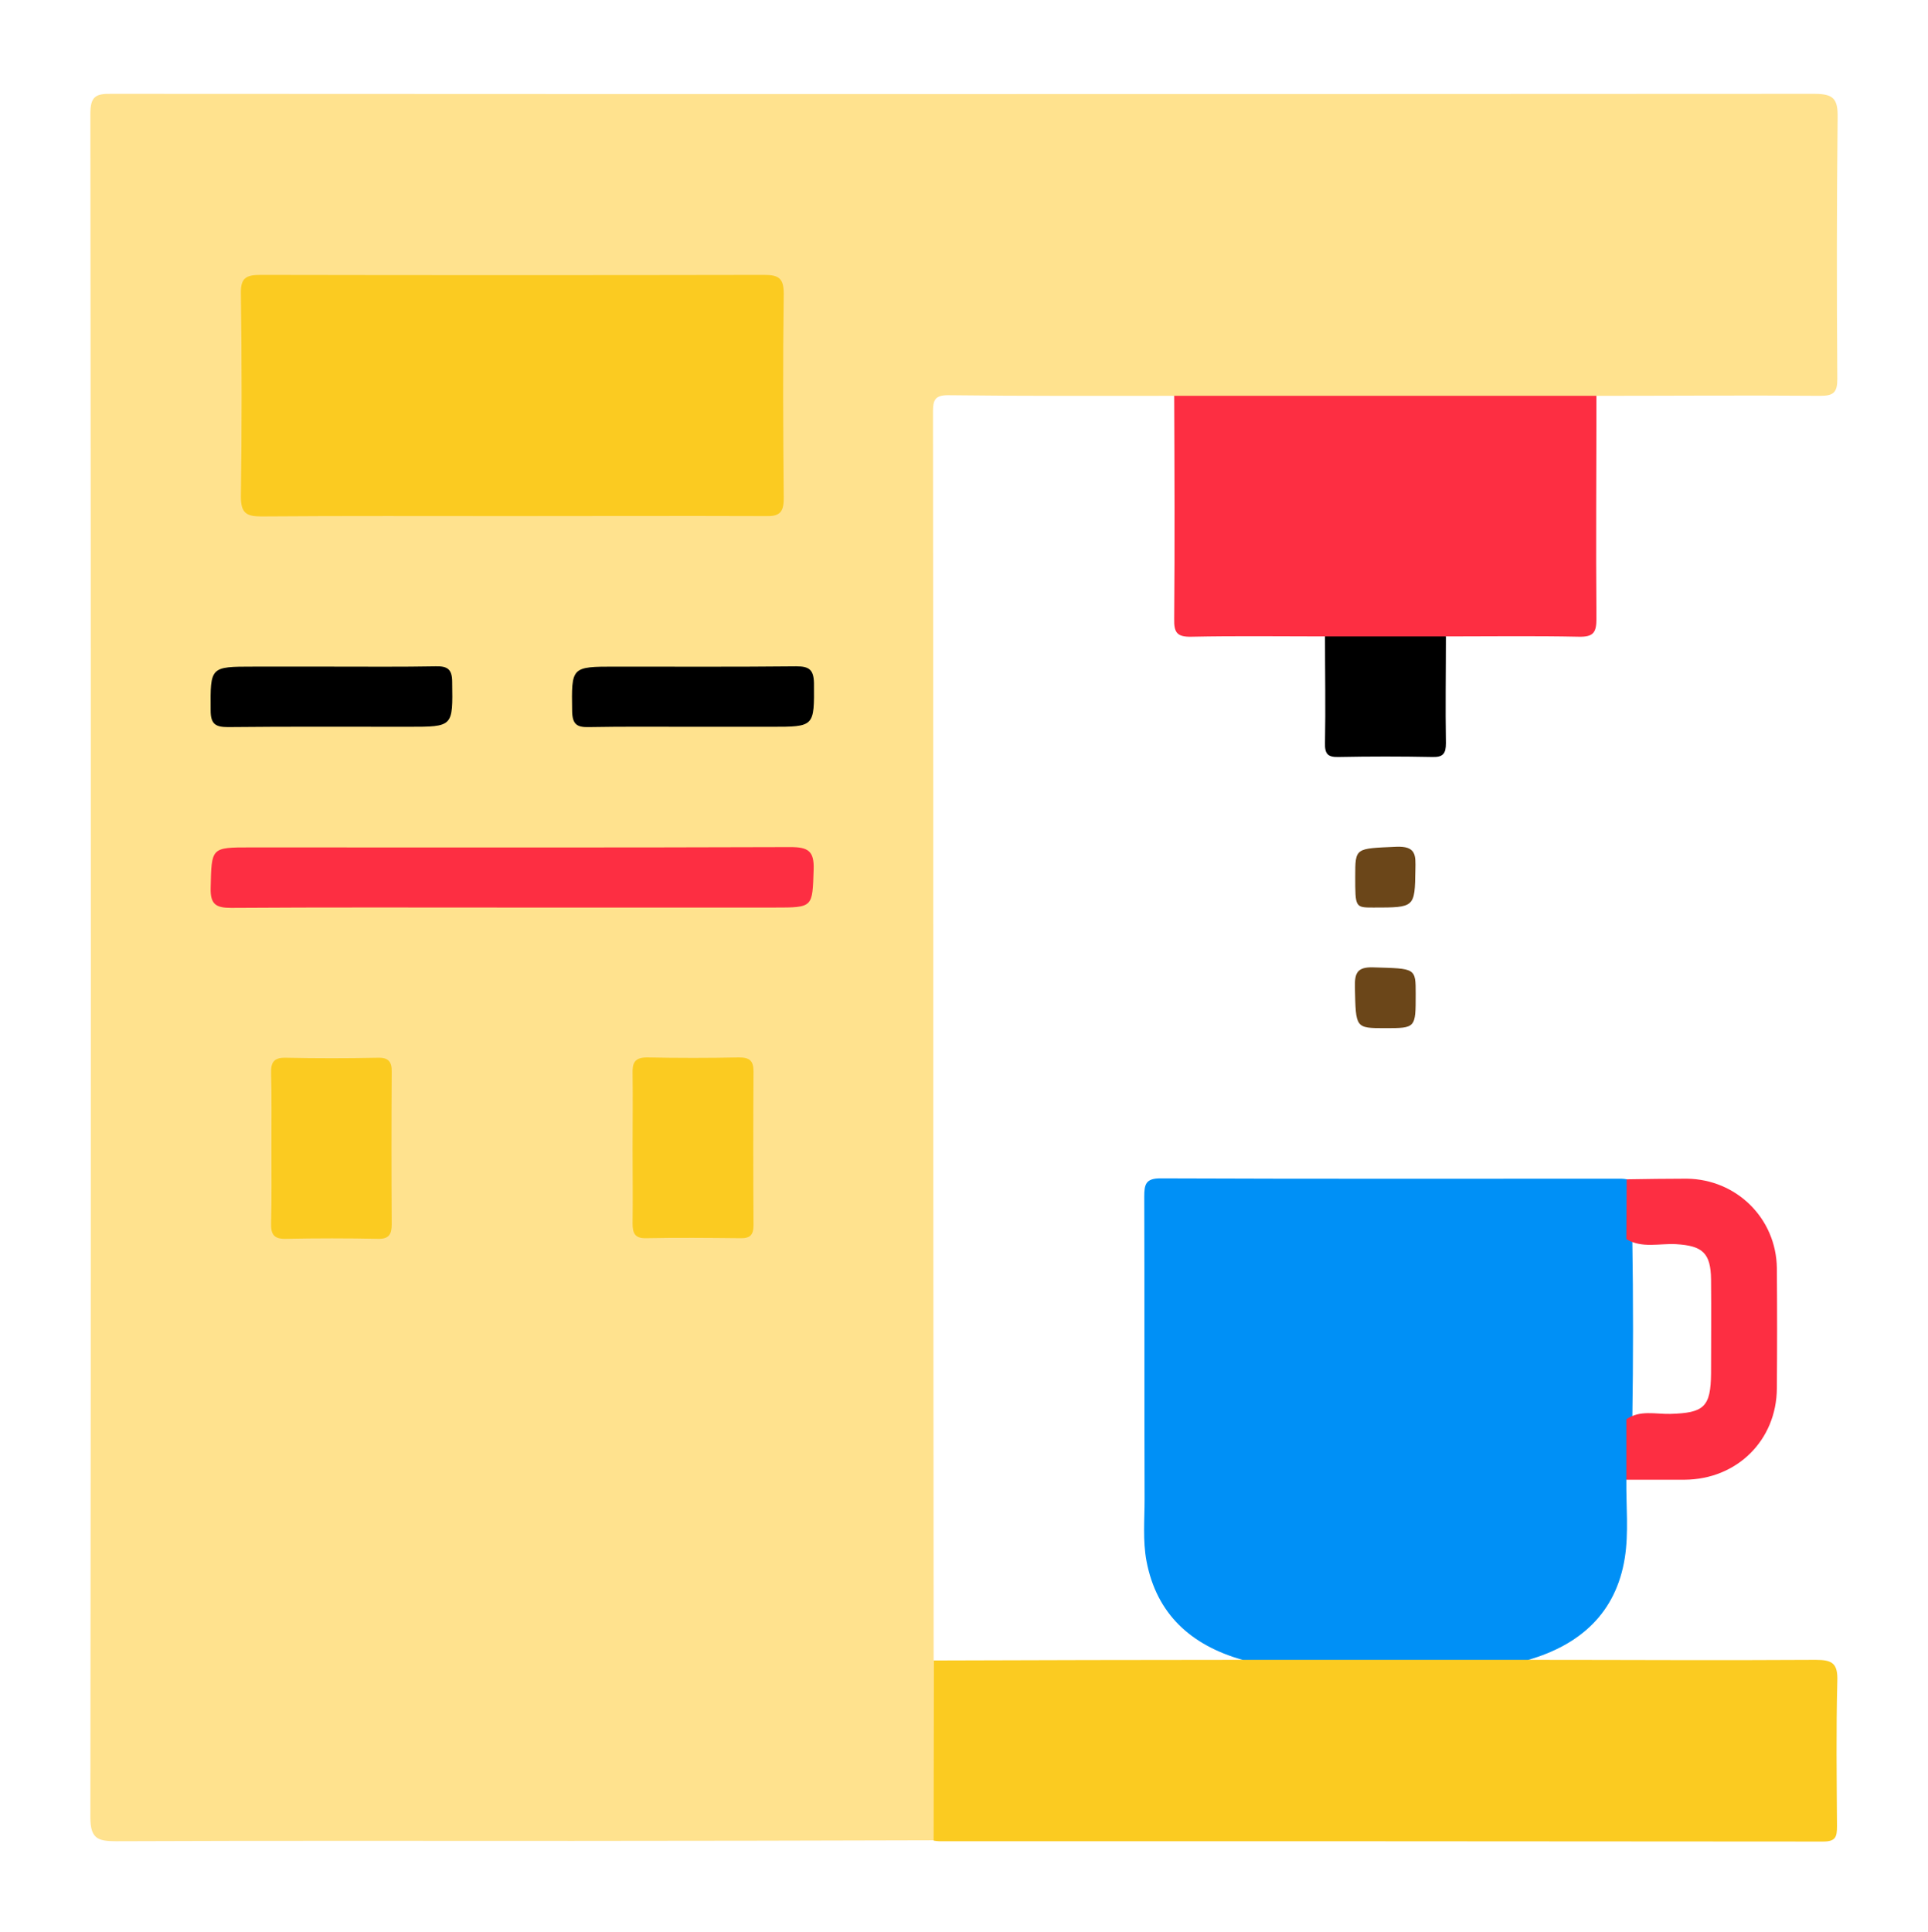 <?xml version="1.0" encoding="utf-8"?>
<!-- Generator: Adobe Illustrator 23.0.3, SVG Export Plug-In . SVG Version: 6.00 Build 0)  -->
<svg version="1.0" id="Layer_1" xmlns="http://www.w3.org/2000/svg" xmlns:xlink="http://www.w3.org/1999/xlink" x="0px" y="0px"
	 viewBox="0 0 612.3 613.5" style="enable-background:new 0 0 612.3 613.5;" xml:space="preserve">
<path style="fill:#FFE28E;" d="M296.6,584.4c-38.2,0.1-76.5,0.2-114.7,0.2c-48.4,0-96.8-0.1-145.2,0.1c-5.8,0-8-1-8-7.6
	c0.2-180.3,0.2-360.6,0-540.9c0-5.4,1.5-6.5,6.6-6.4c180.3,0.1,360.6,0.1,540.9,0c6.1,0,7.5,1.6,7.4,7.5
	c-0.3,27.7-0.3,55.4-0.1,83.1c0,4.2-1.2,5.3-5.4,5.3c-23.7-0.2-47.4,0-71.1,0c-2.3,1.9-5.2,1.9-8,1.9c-39.4,0-78.8,0-118.2,0
	c-2.8,0-5.6,0.1-8-1.9c-23.9,0-47.8,0.1-71.7-0.2c-4.2,0-4.8,1.6-4.8,5.2c0.1,79.8,0.1,159.6,0.1,239.5c0,52.3,0.1,104.7,0.1,157
	c1.8,2.1,1.8,4.7,1.8,7.3c0.1,14.2,0.1,28.4,0,42.7C298.4,579.7,298.6,582.4,296.6,584.4z"/>
<path style="fill:#0090F6;" d="M516.5,469.9c-0.1,8.3,0.8,16.8-0.5,24.9c-2.8,17.4-14.1,27.5-30.6,32.3c-2.1,2.4-5,2.1-7.8,2.1
	c-25.1,0.1-50.1,0.1-75.2,0c-2.7,0-5.7,0.3-7.8-2.1c-16.3-4.6-27.3-14.5-30.5-31.4c-1.2-6.4-0.6-13.1-0.6-19.6
	c-0.1-32.1,0-64.1-0.1-96.2c0-3.8,0.5-5.7,5.1-5.7c48.8,0.2,97.6,0.1,146.4,0.1c0.6,0,1.2,0.1,1.8,0.2c3.3,6.2,1.2,12.8,1.7,19.2
	c0.3,19,0.3,38,0,56.9C517.8,457,520,463.7,516.5,469.9z"/>
<path style="fill:#6B4619;" d="M430.4,278.4c0-9.3,0-8.9,12.9-9.5c6.5-0.3,6.3,2.7,6.2,7.3c-0.2,12-0.1,12-13.3,12
	C430.4,288.2,430.4,288.2,430.4,278.4z M439.9,326.5c-9.5,0-9.3,0-9.6-12.8c-0.1-4.5,0.5-6.7,5.9-6.5c13.4,0.4,13.4,0.1,13.4,8.5
	C449.6,326.5,449.6,326.5,439.9,326.5z"/>
<path style="fill:#FD2E42;" d="M372.9,125.7c44.7,0,89.4,0,134.1,0c0,23.6-0.2,47.2,0,70.8c0,4.4-1,5.8-5.6,5.7
	c-14.1-0.3-28.2-0.1-42.3-0.1c-1.3,1.1-2.7,1.7-4.3,1.7c-9.9,0.3-19.8,0.3-29.7,0c-1.6-0.1-3.1-0.7-4.4-1.7
	c-14.1,0-28.2-0.2-42.3,0.1c-4.6,0.1-5.6-1.3-5.5-5.7C373.1,172.9,373,149.3,372.9,125.7z M516.5,393.5c0-6.3,0.1-12.7,0.1-19
	c6.4-0.1,12.7-0.2,19.1-0.2c15.8,0.2,28.4,12.6,28.6,28.4c0.1,12.7,0.1,25.5,0,38.2c-0.1,16.5-12.7,28.9-29.3,29
	c-6.2,0-12.3,0-18.5,0c0-6.4,0-12.8,0-19.2c4.3-3,9.2-1.6,13.9-1.7c10.8-0.3,12.9-2.2,13-12.9c0-9.9,0.1-19.9,0-29.8
	c-0.1-8.4-2.7-10.7-11.1-11.2C527,394.8,521.5,396.5,516.5,393.5z M162.4,288.2c-29.7,0-59.3-0.1-89,0.1c-4.8,0-6.6-1.1-6.5-6.2
	c0.3-13,0-13,12.7-13c57.1,0,114.3,0.1,171.4-0.1c5.6,0,7.6,1.2,7.4,7.1c-0.4,12.1-0.1,12.1-12.4,12.1
	C218.1,288.2,190.3,288.2,162.4,288.2z"/>
<path style="fill:#FBCB21;" d="M394.6,527.1c30.2,0,60.5,0,90.7,0c30.5,0,60.9,0.2,91.4,0c5.3,0,7,1.2,6.8,6.8
	c-0.4,15.3-0.2,30.7-0.1,46c0,3.4-0.4,4.9-4.4,4.9c-93.6-0.1-187.1-0.1-280.7-0.1c-0.6,0-1.2-0.1-1.8-0.2c0-19.1,0.1-38.1,0.1-57.2
	C329.3,527.2,362,527.1,394.6,527.1z M162.4,163.9c-26.5,0-52.9-0.1-79.4,0.1c-4.8,0-6.5-1.1-6.5-6.3c0.3-21.5,0.3-43,0-64.5
	c-0.1-4.9,1.6-5.9,6.2-5.9c53.3,0.1,106.7,0.1,160,0c4.5,0,6.2,1,6.2,5.9c-0.3,21.7-0.2,43.4,0,65.1c0,4.6-1.5,5.7-5.8,5.6
	C216.1,163.8,189.3,163.9,162.4,163.9z M86.2,364.1c0-7.8,0.1-15.5-0.1-23.3c-0.1-3.5,0.9-5,4.7-4.9c9.7,0.2,19.5,0.2,29.2,0
	c3.4-0.1,4.5,1.3,4.4,4.6c-0.1,16.1-0.1,32.2,0,48.3c0,3.2-0.9,4.7-4.4,4.6c-9.7-0.2-19.5-0.2-29.2,0c-3.7,0.1-4.8-1.3-4.7-4.9
	C86.3,380.4,86.2,372.2,86.2,364.1z M200.9,364.8c0-8,0.1-15.9,0-23.9c-0.1-3.3,0.6-5.1,4.6-5.1c9.7,0.2,19.5,0.2,29.2,0
	c3.3,0,4.6,1,4.6,4.4c-0.1,16.3-0.1,32.6,0,48.9c0,3.2-1.2,4.2-4.3,4.1c-9.9-0.1-19.9-0.2-29.8,0c-3.6,0.1-4.3-1.6-4.3-4.7
	C201,380.7,200.9,372.8,200.9,364.8z"/>
<path d="M420.8,202.1c12.8,0,25.6,0,38.4,0c0,11.3-0.2,22.6,0,33.9c0,3.3-0.9,4.5-4.3,4.4c-9.9-0.2-19.8-0.2-29.8,0
	c-3.4,0.1-4.4-1-4.3-4.4C421,224.8,420.8,213.5,420.8,202.1z M105.6,211.7c10.9,0,21.9,0.1,32.8-0.1c3.8-0.1,5.2,1,5.2,5
	c0.2,14.2,0.4,14.2-13.9,14.2c-19.1,0-38.2-0.1-57.3,0.1c-4,0-5.5-1-5.5-5.3c-0.1-13.9-0.2-13.9,13.6-13.9
	C88.9,211.7,97.3,211.7,105.6,211.7z M219.8,230.8c-10.9,0-21.9-0.1-32.8,0.1c-3.8,0.1-5.2-0.9-5.3-5c-0.2-14.2-0.4-14.2,13.9-14.2
	c19.1,0,38.2,0.1,57.3-0.1c4,0,5.5,1,5.6,5.3c0.1,13.9,0.2,13.9-13.6,13.9C236.5,230.8,228.1,230.8,219.8,230.8z"/>
</svg>
